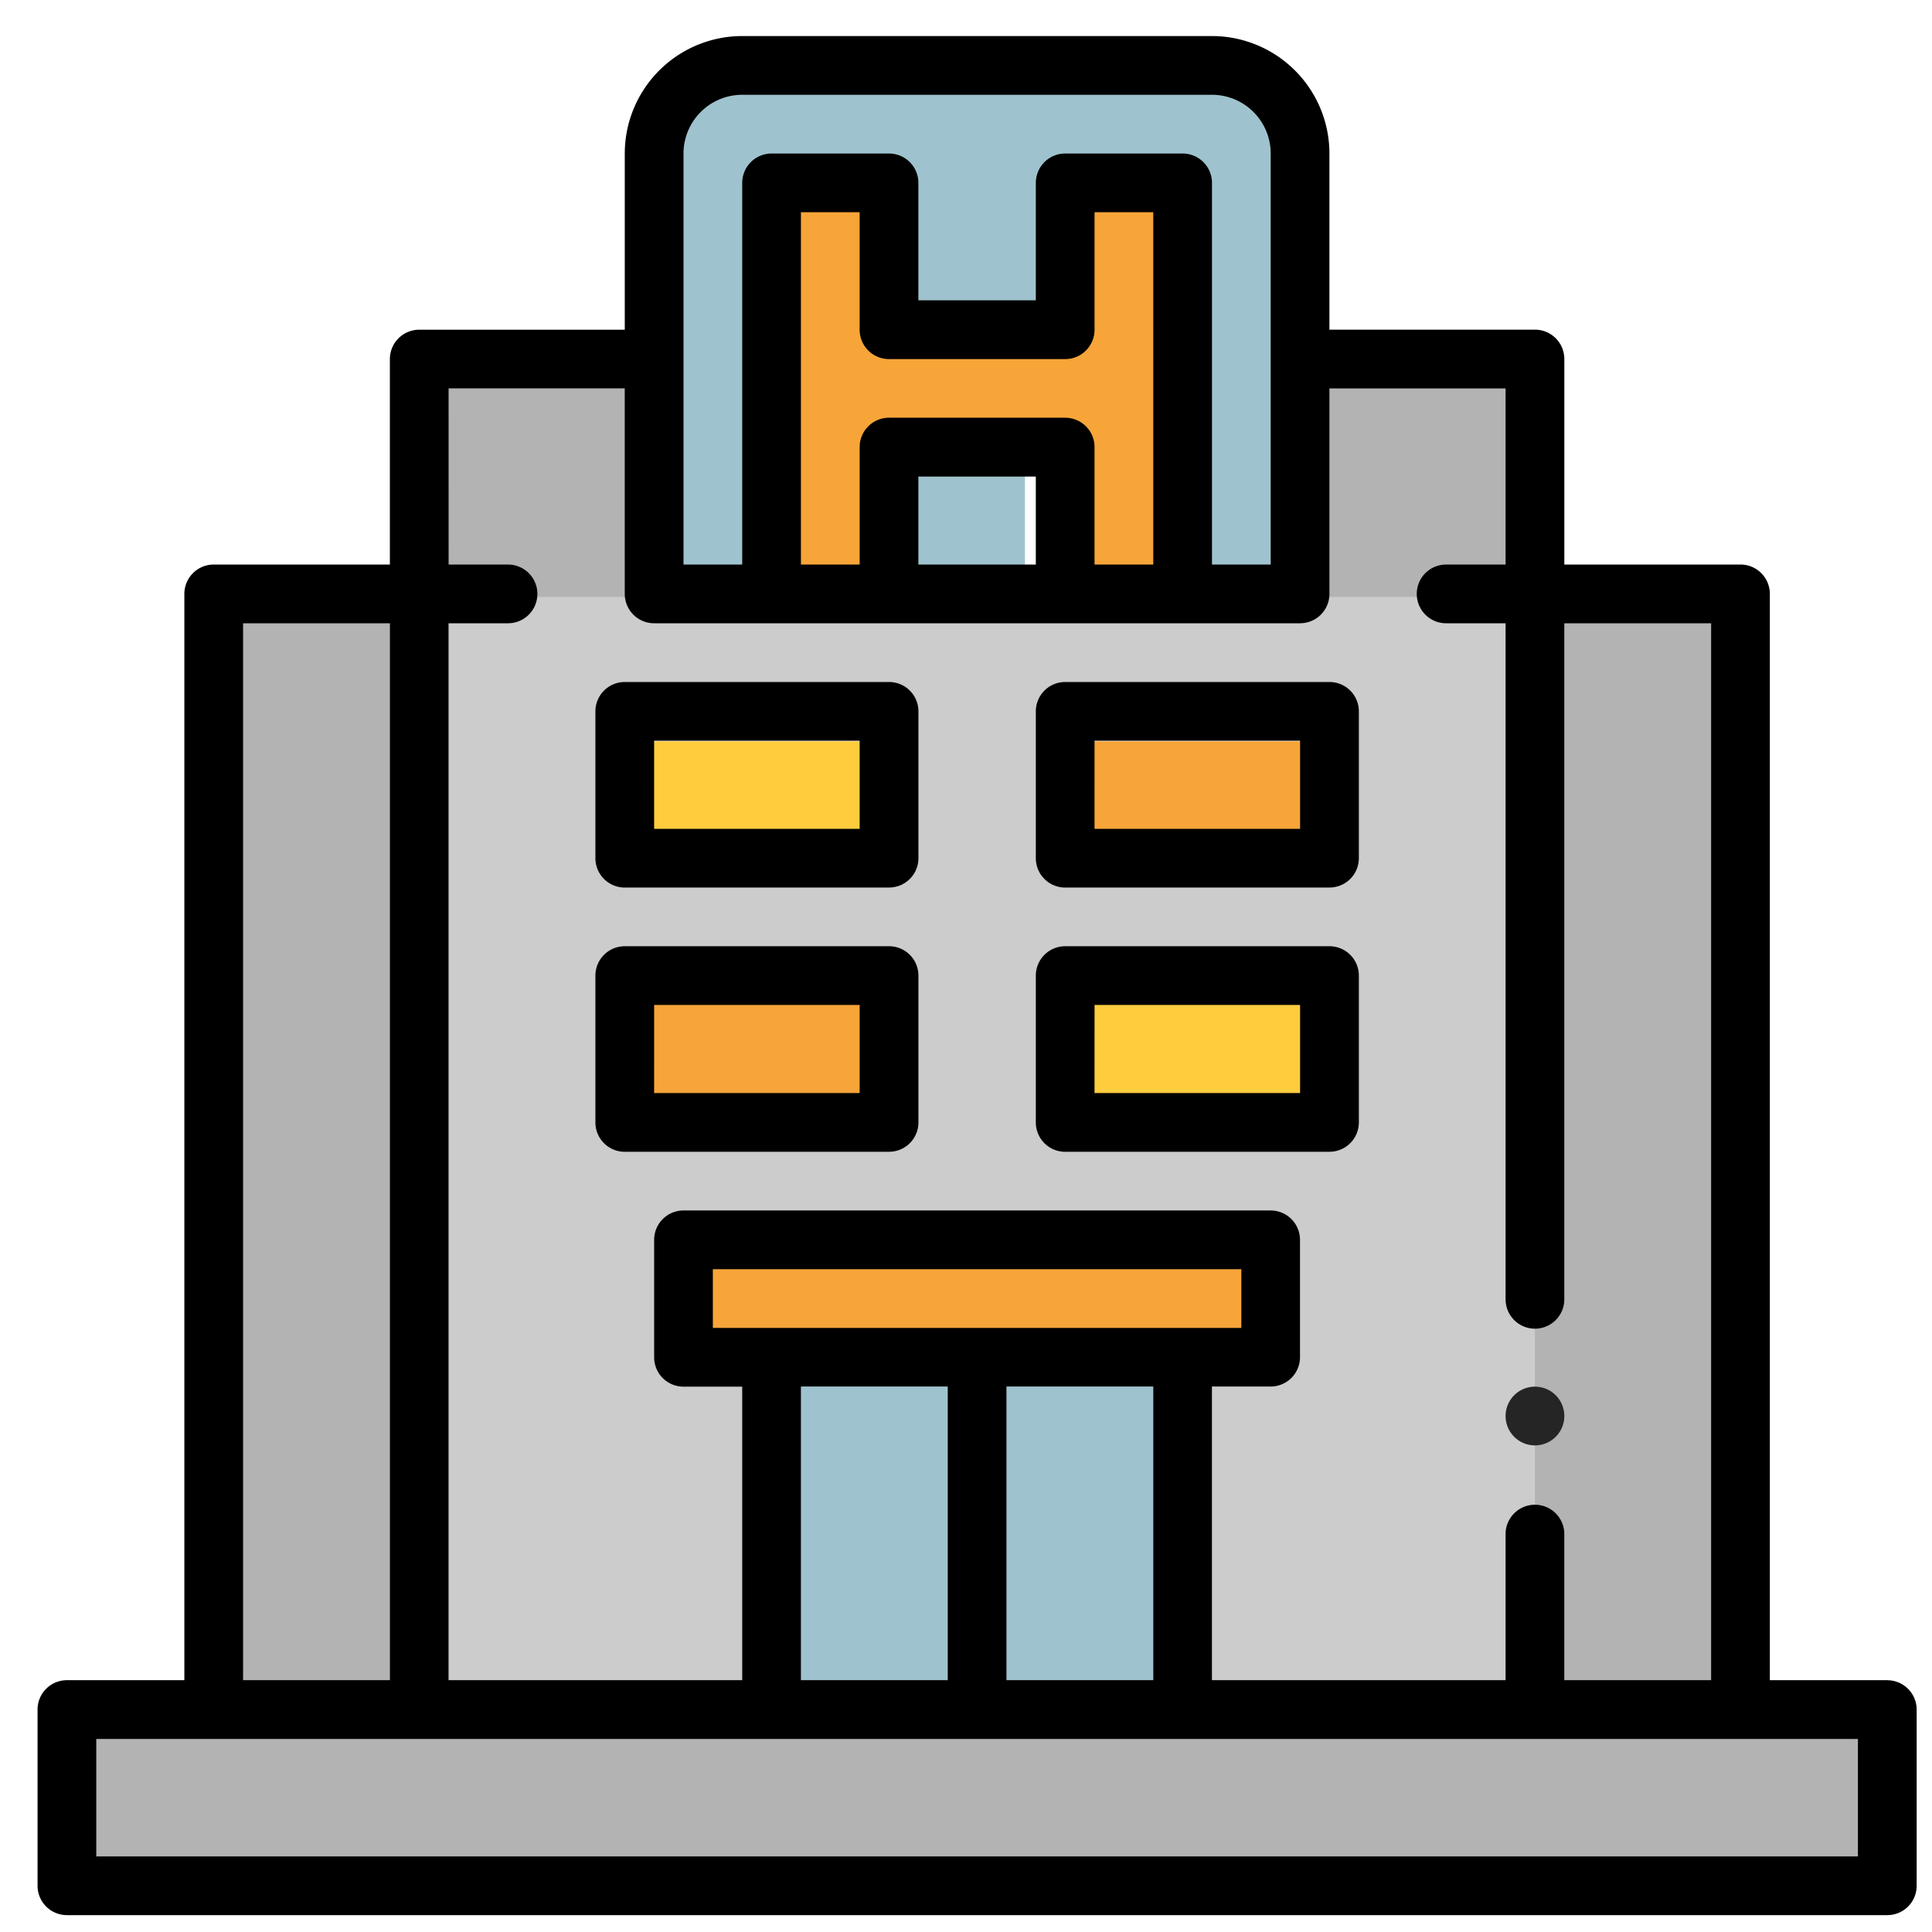 <svg xmlns="http://www.w3.org/2000/svg" xmlns:xlink="http://www.w3.org/1999/xlink" width="100" height="100" viewBox="0 0 100 100">
  <defs>
    <clipPath id="clip-path">
      <rect id="Rectángulo_340863" data-name="Rectángulo 340863" width="98.985" height="98.985" fill="none"/>
    </clipPath>
  </defs>
  <g id="Grupo_971586" data-name="Grupo 971586" transform="translate(-320.242 -3133)">
    <rect id="Rectángulo_341179" data-name="Rectángulo 341179" width="100" height="100" transform="translate(320.242 3133)" fill="none"/>
    <g id="Grupo_970983" data-name="Grupo 970983" transform="translate(321.665 3134.471)">
      <path id="Trazado_190838" data-name="Trazado 190838" d="M102.222,456v9.118H8V456h94.222Z" transform="translate(-5.959 -368.981)" fill="#b3b3b3"/>
      <path id="Trazado_190839" data-name="Trazado 190839" d="M210.638,360H200v18.237h21.276V360Z" transform="translate(-161.486 -291.218)" fill="#9fc3ce"/>
      <path id="Trazado_190840" data-name="Trazado 190840" d="M206.394,328v6.079H176V328Z" transform="translate(-142.046 -265.297)" fill="#f7a539"/>
      <rect id="Rectángulo_340854" data-name="Rectángulo 340854" width="14.941" height="5.603" transform="translate(51.629 49.971)" fill="#ffcc3e"/>
      <rect id="Rectángulo_340855" data-name="Rectángulo 340855" width="14.941" height="5.603" transform="translate(51.629 36.898)" fill="#f7a539"/>
      <rect id="Rectángulo_340856" data-name="Rectángulo 340856" width="13.073" height="5.603" transform="translate(31.085 36.898)" fill="#ffcc3e"/>
      <rect id="Rectángulo_340857" data-name="Rectángulo 340857" width="13.073" height="5.603" transform="translate(31.085 49.971)" fill="#f7a539"/>
      <rect id="Rectángulo_340858" data-name="Rectángulo 340858" width="9.338" height="57.897" transform="translate(10.541 29.427)" fill="#b3b3b3"/>
      <rect id="Rectángulo_340859" data-name="Rectángulo 340859" width="11.206" height="57.897" transform="translate(77.776 29.427)" fill="#b3b3b3"/>
      <path id="Trazado_190841" data-name="Trazado 190841" d="M161.749,152v57.749H143.512V191.512h4.559v-6.079H117.677v6.079h4.559v18.237H104V152Zm-10.638,19.756H137.434v7.6h13.677Zm0-13.677H137.434v7.6h13.677Zm-22.8,13.677H114.638v7.6h13.677Zm0-13.677H114.638v7.6h13.677Z" transform="translate(-83.723 -122.73)" fill="#ccc"/>
      <rect id="Rectángulo_340860" data-name="Rectángulo 340860" width="13.073" height="13.073" transform="translate(64.702 16.354)" fill="#b3b3b3"/>
      <rect id="Rectángulo_340861" data-name="Rectángulo 340861" width="7.471" height="7.471" transform="translate(44.158 21.957)" fill="#9fc3ce"/>
      <path id="Trazado_190842" data-name="Trazado 190842" d="M221.276,40V61.276H215.2v-7.6h-9.118v7.6H200V40h6.079v7.6H215.2V40Z" transform="translate(-161.486 -32.006)" fill="#f7a539"/>
      <g id="Grupo_970982" data-name="Grupo 970982" transform="translate(-0.665 -0.455)">
        <g id="Grupo_970981" data-name="Grupo 970981" clip-path="url(#clip-path)">
          <path id="Trazado_190843" data-name="Trazado 190843" d="M201.434,23.2V35.355h-6.079V14.079h-6.079v7.6h-9.118v-7.6h-6.079V35.355H168v-22.8A4.553,4.553,0,0,1,172.559,8h24.315a4.553,4.553,0,0,1,4.559,4.559Z" transform="translate(-134.9 -5.63)" fill="#9fc3ce"/>
          <rect id="Rectángulo_340862" data-name="Rectángulo 340862" width="13.073" height="13.073" transform="translate(20.544 16.809)" fill="#b3b3b3"/>
          <path id="Trazado_190844" data-name="Trazado 190844" d="M95.742,85.1H89.663V28.874a1.52,1.52,0,0,0-1.52-1.52H79.025V16.717a1.52,1.52,0,0,0-1.52-1.52H66.867V6.079A6.085,6.085,0,0,0,60.788,0H36.473a6.085,6.085,0,0,0-6.079,6.079V15.2H19.756a1.52,1.52,0,0,0-1.52,1.52V27.355H9.118a1.52,1.52,0,0,0-1.52,1.52V85.1H1.52A1.52,1.52,0,0,0,0,86.623v9.118a1.52,1.52,0,0,0,1.52,1.52H95.742a1.52,1.52,0,0,0,1.52-1.52V86.623a1.52,1.52,0,0,0-1.52-1.52M33.434,6.079a3.042,3.042,0,0,1,3.039-3.039H60.788a3.042,3.042,0,0,1,3.039,3.039V27.355H60.788V7.6a1.52,1.52,0,0,0-1.52-1.52H53.19A1.52,1.52,0,0,0,51.67,7.6v6.079H45.591V7.6a1.52,1.52,0,0,0-1.52-1.52H37.993a1.52,1.52,0,0,0-1.52,1.52V27.355H33.434ZM51.67,27.355H45.591V22.8H51.67Zm1.52-7.6H44.072a1.52,1.52,0,0,0-1.52,1.52v6.079H39.512V9.118h3.039V15.2a1.52,1.52,0,0,0,1.52,1.52H53.19a1.52,1.52,0,0,0,1.52-1.52V9.118h3.039V27.355H54.709V21.276a1.52,1.52,0,0,0-1.52-1.52m-31.914-1.52h9.118V28.874a1.52,1.52,0,0,0,1.52,1.52H65.347a1.52,1.52,0,0,0,1.52-1.52V18.237h9.118v9.118H72.946a1.52,1.52,0,1,0,0,3.039h3.039V65.347a1.52,1.52,0,1,0,3.039,0V30.394h7.6V85.1h-7.6v-7.6a1.52,1.52,0,0,0-3.039,0v7.6h-15.2v-15.2h3.039a1.52,1.52,0,0,0,1.52-1.52V62.308a1.52,1.52,0,0,0-1.52-1.52H33.434a1.52,1.52,0,0,0-1.52,1.52v6.079a1.52,1.52,0,0,0,1.52,1.52h3.039V85.1h-15.2V30.394h3.039a1.52,1.52,0,1,0,0-3.039H21.276ZM34.953,63.828H62.308v3.039H34.953ZM47.111,85.1h-7.6v-15.2h7.6Zm3.039-15.2h7.6V85.1h-7.6ZM10.638,30.394h7.6V85.1h-7.6ZM94.222,94.222H3.039V88.143H94.222Z" transform="translate(1.186 0.85)"/>
          <path id="Trazado_190845" data-name="Trazado 190845" d="M153.52,186.638H167.2a1.52,1.52,0,0,0,1.52-1.52v-7.6A1.52,1.52,0,0,0,167.2,176H153.52a1.52,1.52,0,0,0-1.52,1.52v7.6a1.52,1.52,0,0,0,1.52,1.52m1.52-7.6h10.638V183.6H155.039Z" transform="translate(-121.94 -141.716)"/>
          <path id="Trazado_190846" data-name="Trazado 190846" d="M153.52,258.638H167.2a1.52,1.52,0,0,0,1.52-1.52v-7.6A1.52,1.52,0,0,0,167.2,248H153.52a1.52,1.52,0,0,0-1.52,1.52v7.6a1.52,1.52,0,0,0,1.52,1.52m1.52-7.6h10.638V255.6H155.039Z" transform="translate(-121.94 -200.039)"/>
          <path id="Trazado_190847" data-name="Trazado 190847" d="M273.52,186.638H287.2a1.52,1.52,0,0,0,1.52-1.52v-7.6A1.52,1.52,0,0,0,287.2,176H273.52a1.52,1.52,0,0,0-1.52,1.52v7.6a1.52,1.52,0,0,0,1.52,1.52m1.52-7.6h10.638V183.6H275.039Z" transform="translate(-219.144 -141.716)"/>
          <path id="Trazado_190848" data-name="Trazado 190848" d="M273.52,258.638H287.2a1.52,1.52,0,0,0,1.52-1.52v-7.6A1.52,1.52,0,0,0,287.2,248H273.52a1.52,1.52,0,0,0-1.52,1.52v7.6a1.52,1.52,0,0,0,1.52,1.52m1.52-7.6h10.638V255.6H275.039Z" transform="translate(-219.144 -200.039)"/>
          <path id="Trazado_190849" data-name="Trazado 190849" d="M401.52,368a1.52,1.52,0,1,1-1.52,1.52,1.52,1.52,0,0,1,1.52-1.52" transform="translate(-322.829 -297.243)" fill="#252525"/>
        </g>
      </g>
    </g>
  </g>
</svg>
